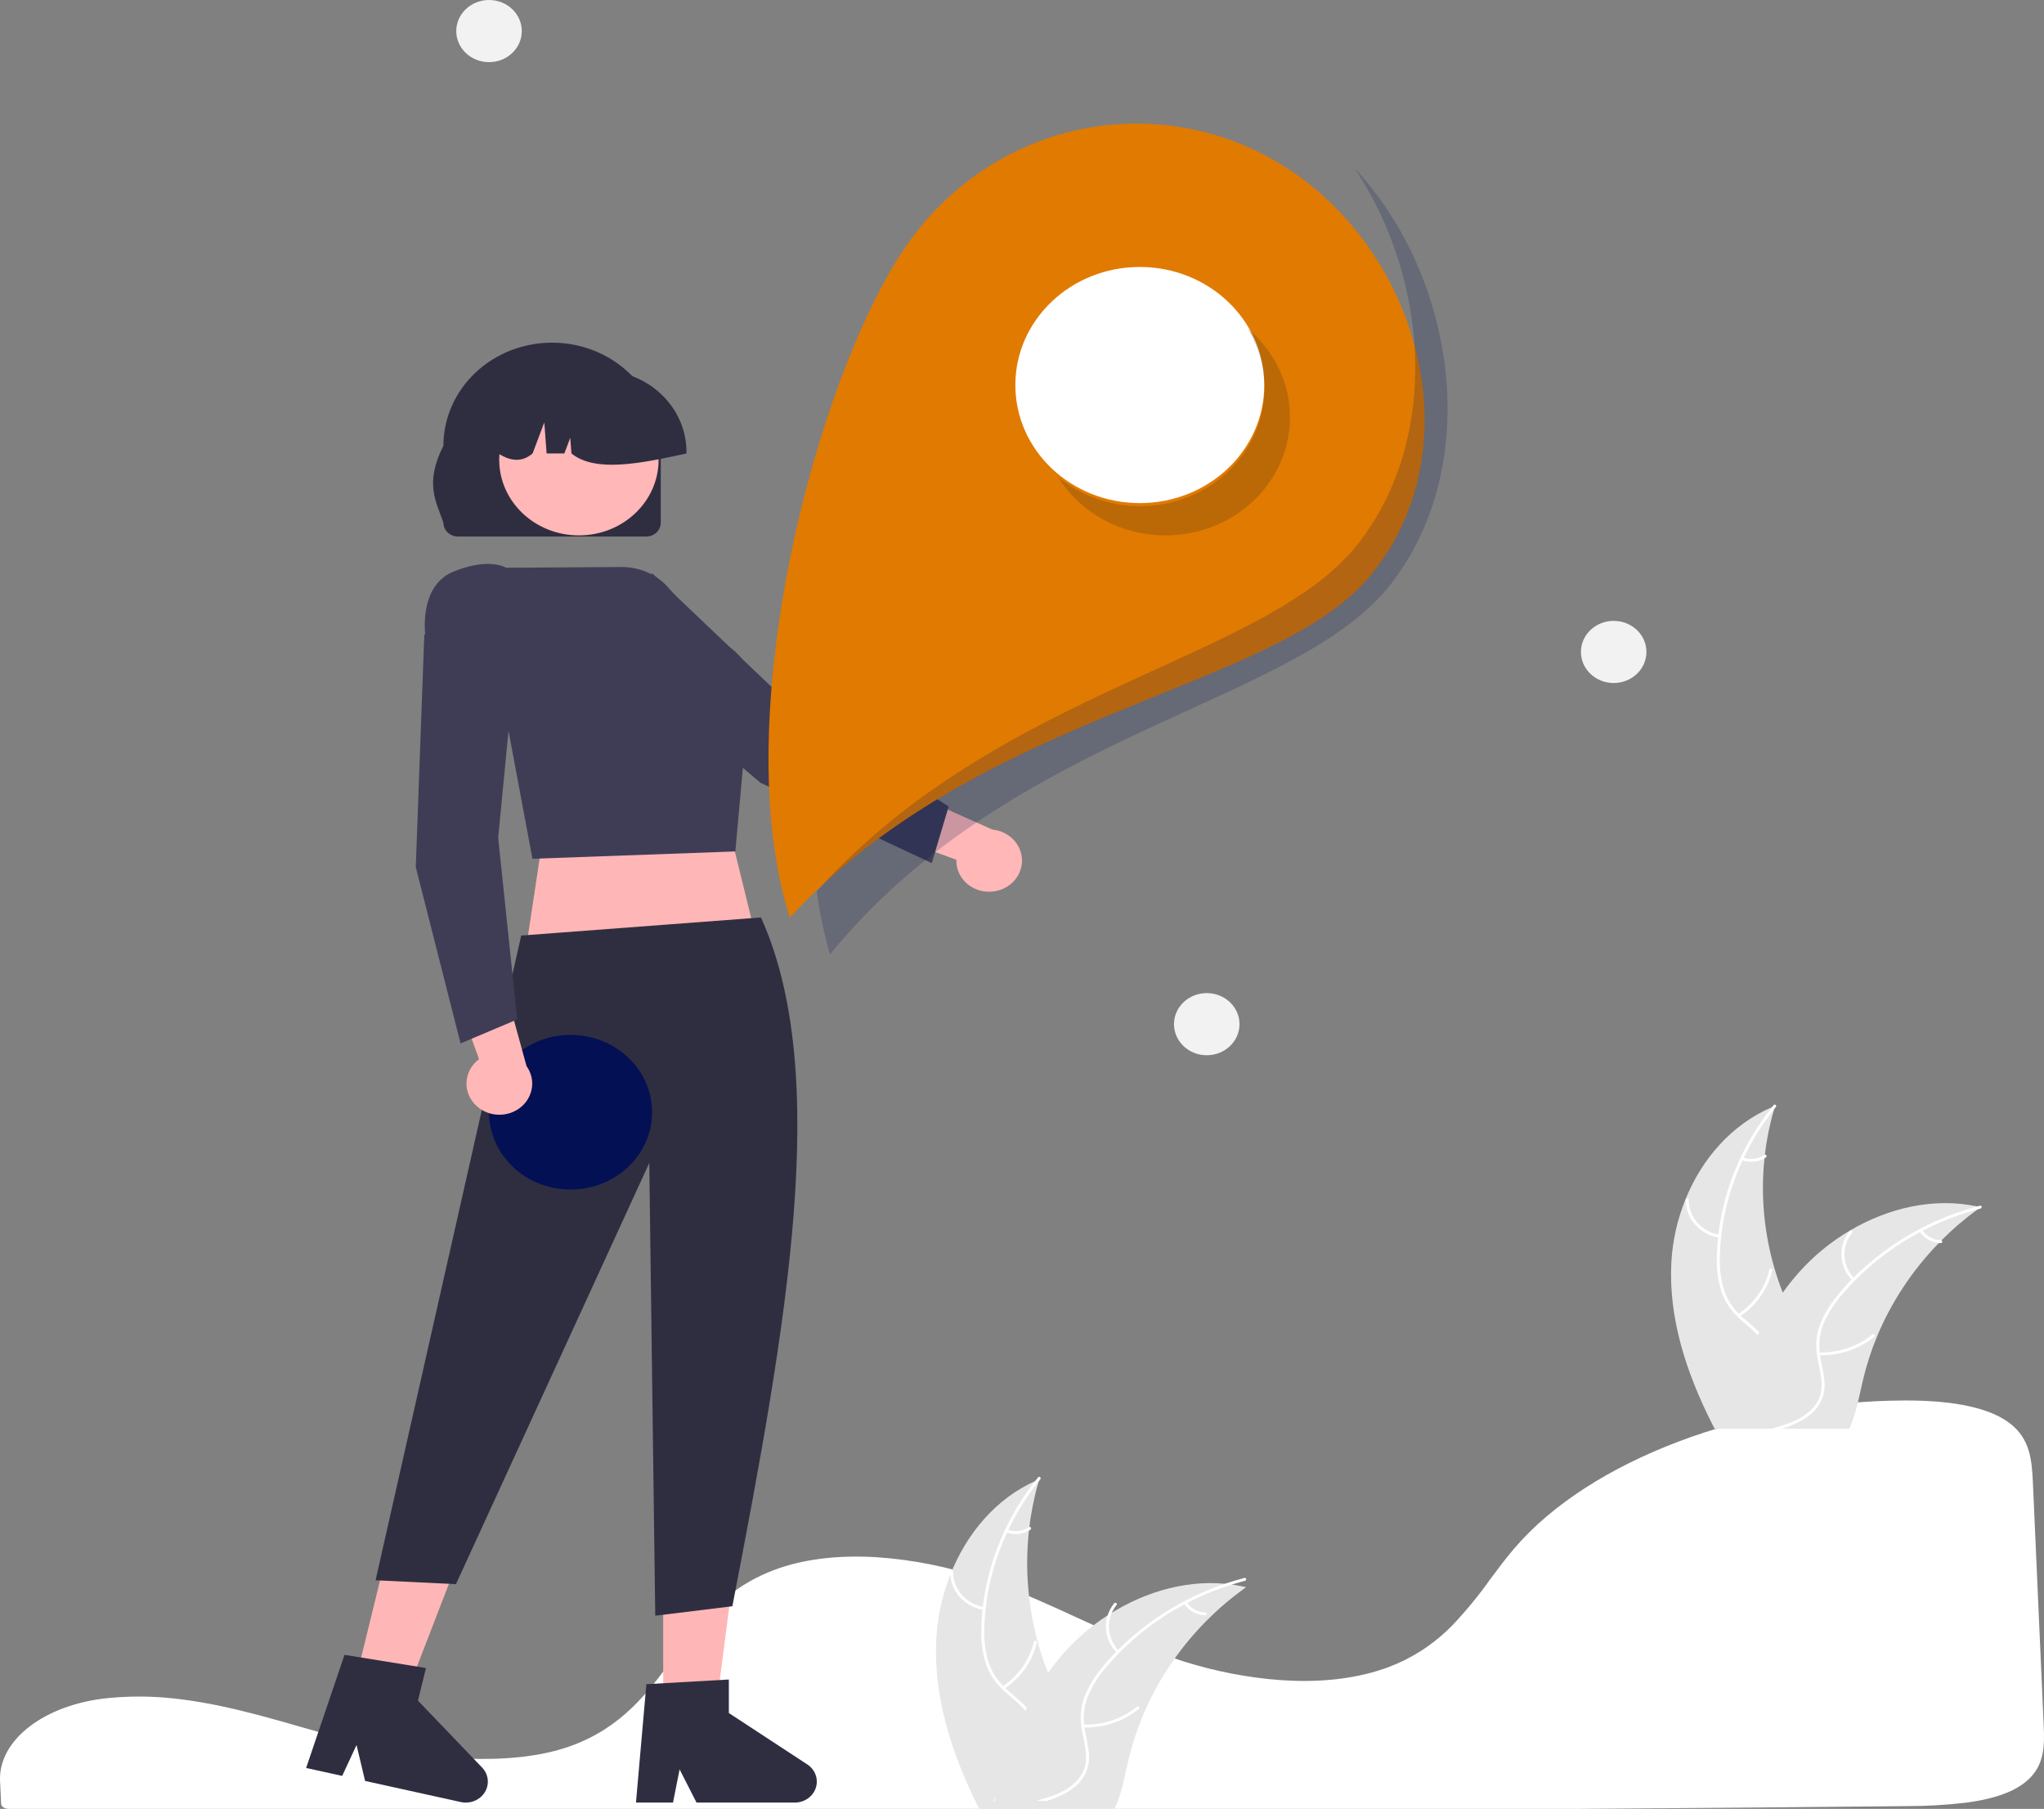 <svg width="616" height="545" viewBox="0 0 616 545" fill="none" xmlns="http://www.w3.org/2000/svg">
<rect x="0" y="0" width="616" height="545" fill="#808080" stroke="none"/>
<g clip-path="url(#clip0_82_5345)">
<path d="M41.97 511.162C39.008 511.162 36.041 511.296 33.143 511.565L32.721 511.603C13.499 513.459 -0.561 524.222 0.017 536.64L0.129 538.886C0.203 540.305 0.281 541.831 0.346 543.524C0.381 544.359 1.424 545 2.723 545H475.542C508.878 544.779 542.094 544.501 574.26 544.173C580.297 544.187 586.328 543.846 592.321 543.152C601.26 541.997 607.464 539.707 611.29 536.152H611.292C616.049 531.743 616.199 526.192 615.912 519.92C615.325 507.255 614.744 493.95 614.164 480.686C613.652 468.996 613.142 457.337 612.632 446.175C612.316 439.55 611.615 433.703 606.212 429.235C600.356 424.402 589.675 421.952 574.467 421.952C574.283 421.952 574.1 421.952 573.914 421.953C526.252 422.138 479.025 440.031 456.399 466.478C453.793 469.523 451.365 472.783 449.017 475.937C445.585 480.778 441.796 485.383 437.68 489.719C435.394 492.055 432.888 494.189 430.191 496.092C430.008 496.231 429.797 496.379 429.575 496.52C429.066 496.882 428.535 497.231 428.016 497.542C425.018 499.438 421.816 501.027 418.465 502.283L418.131 502.405C417.879 502.504 417.605 502.602 417.332 502.692C415.401 503.368 413.432 503.942 411.434 504.413C402.809 506.489 393.001 506.986 382.285 505.89C372.388 504.845 362.658 502.68 353.303 499.442C343.379 496.018 334.091 491.749 325.108 487.621C321.162 485.807 317.081 483.932 313.005 482.155C312.239 481.82 311.486 481.494 310.721 481.167C305.743 479.049 301.23 477.299 296.924 475.819C286.347 472.155 275.279 469.917 264.046 469.17C252.192 468.462 241.746 469.798 233.005 473.133C230.577 474.058 228.229 475.162 225.984 476.436C215.63 482.306 209.248 490.969 203.076 499.347C195.399 509.768 187.46 520.545 171.783 526.131C153.694 532.583 127.29 529.903 108.609 525.241C102.736 523.775 96.87 522.089 91.196 520.458C88.905 519.799 86.612 519.144 84.318 518.494C79.809 517.223 76.119 516.25 72.705 515.427L71.625 515.165C71.024 515.023 70.423 514.88 69.811 514.745C65.756 513.815 61.98 513.084 58.261 512.509L57.382 512.368C55.618 512.115 53.969 511.904 52.351 511.726L51.705 511.656C48.472 511.324 45.222 511.16 41.97 511.162Z" fill="white"/>
<path d="M299.457 268.581C298.034 268.776 296.582 268.672 295.205 268.278C293.828 267.883 292.559 267.207 291.487 266.298C290.415 265.388 289.567 264.266 289.001 263.012C288.436 261.758 288.167 260.401 288.214 259.038L255.572 247.141L270.351 237.115L299.082 249.949C301.493 250.176 303.732 251.233 305.375 252.921C307.018 254.609 307.952 256.811 307.998 259.107C308.044 261.404 307.2 263.638 305.625 265.384C304.051 267.13 301.856 268.267 299.456 268.581L299.457 268.581Z" fill="#FFB7B7"/>
<path d="M280.805 260.047L285.901 242.997L285.65 242.835L237.91 212.079L196.642 172.809L172.603 181.917L174.181 189.133L174.284 189.222L229.153 235.83L229.203 235.854L280.805 260.047Z" fill="#3F3D56"/>
<path d="M231.899 298.991L158.015 289.169L164.517 246.173H218.911L231.899 298.991Z" fill="#FFB6B6"/>
<path d="M106.358 509.526L121.514 512.866L142.312 459.015L119.943 454.085L106.358 509.526Z" fill="#FFB6B6"/>
<path d="M92.257 532.667L103.126 535.063L107.45 525.758L110.034 536.585L138.861 542.938C140.243 543.243 141.691 543.121 142.994 542.589C144.298 542.058 145.388 541.146 146.106 539.985C146.823 538.825 147.131 537.477 146.984 536.139C146.837 534.801 146.243 533.542 145.288 532.547L125.963 512.396L128.373 502.558L103.824 498.592L92.257 532.667Z" fill="#2F2E41"/>
<path d="M199.874 517.535H215.434L222.838 460.618H199.874V517.535Z" fill="#FFB6B6"/>
<path d="M191.662 543.103H202.82L204.812 533.112L209.913 543.103H239.508C240.927 543.103 242.308 542.673 243.451 541.876C244.594 541.079 245.438 539.956 245.86 538.672C246.282 537.387 246.26 536.009 245.797 534.737C245.335 533.465 244.456 532.367 243.288 531.602L219.655 516.123V506.022L194.797 507.429L191.662 543.103Z" fill="#2F2E41"/>
<path d="M157.08 281.873L229.335 276.422C250.657 323.658 237.1 399.065 220.714 483.951L197.474 486.801L195.671 350.398L137.411 477.293L113.19 476.119L157.08 281.873Z" fill="#2F2E41"/>
<path d="M199.139 157.488V134.305C199.139 126.066 195.688 118.164 189.545 112.338C183.402 106.513 175.071 103.24 166.383 103.24C157.696 103.24 149.365 106.513 143.222 112.338C137.079 118.164 133.628 126.066 133.628 134.305C127.855 145.714 131.466 151.138 133.628 157.488C133.63 158.593 134.094 159.653 134.918 160.435C135.742 161.217 136.86 161.657 138.026 161.659H194.739C195.905 161.657 197.023 161.218 197.848 160.436C198.673 159.654 199.137 158.594 199.139 157.488Z" fill="#2F2E41"/>
<path d="M174.467 161.309C187.73 161.309 198.482 151.112 198.482 138.533C198.482 125.954 187.73 115.757 174.467 115.757C161.203 115.757 150.451 125.954 150.451 138.533C150.451 151.112 161.203 161.309 174.467 161.309Z" fill="#FFB7B7"/>
<path d="M206.888 136.159C206.88 129.644 204.148 123.398 199.29 118.791C194.433 114.184 187.847 111.593 180.977 111.585H176.088C169.218 111.593 162.632 114.184 157.775 118.791C152.917 123.398 150.185 129.644 150.177 136.159V136.623C153.839 138.997 157.315 139.344 160.509 136.623L164.033 127.265L164.738 136.623H170.078L171.858 131.901L172.214 136.623C179.428 142.449 193.068 139.657 206.888 136.623V136.159Z" fill="#2F2E41"/>
<path d="M160.463 258.74L221.609 256.533L225.027 218.596C227.662 211.653 227.705 205.686 225.153 200.875C222.958 196.921 219.271 193.898 214.827 192.411L201.448 177.086C199.727 175.116 197.566 173.533 195.121 172.452C192.676 171.371 190.008 170.819 187.311 170.835L152.545 171.06C151.708 170.583 146.625 168.133 136.6 172.252C125.728 176.721 128.252 192.247 128.28 192.403L128.305 192.549L128.424 192.648L151.548 211.12L160.463 258.74Z" fill="#3F3D56"/>
<path d="M412.021 174.523C382.864 208.207 295.14 214.631 238.038 276.461C218.895 216.697 246.014 113.533 273.041 74.192C286.02 55.299 305.789 42.466 327.998 38.514C350.207 34.563 373.038 39.818 391.468 53.123C429.846 80.829 443.175 138.531 412.021 174.523Z" fill="#E17A01"/>
<path d="M343.505 151.583C364.222 151.583 381.016 135.655 381.016 116.008C381.016 96.36 364.222 80.433 343.505 80.433C322.788 80.433 305.994 96.36 305.994 116.008C305.994 135.655 322.788 151.583 343.505 151.583Z" fill="white"/>
<path d="M171.953 358.406C185.522 358.406 196.522 347.973 196.522 335.105C196.522 322.236 185.522 311.804 171.953 311.804C158.384 311.804 147.384 322.236 147.384 335.105C147.384 347.973 158.384 358.406 171.953 358.406Z" fill="#031054"/>
<path d="M143.846 333.419C142.776 332.508 141.929 331.385 141.366 330.13C140.803 328.875 140.537 327.518 140.586 326.154C140.636 324.791 141 323.455 141.652 322.239C142.305 321.023 143.231 319.958 144.364 319.119L133.073 287.731L150.665 292.065L158.682 321.205C160.044 323.105 160.624 325.413 160.311 327.692C159.998 329.97 158.815 332.061 156.985 333.567C155.155 335.073 152.807 335.89 150.384 335.863C147.961 335.836 145.633 334.967 143.842 333.42L143.846 333.419Z" fill="#FFB7B7"/>
<path d="M138.802 314.372L155.87 307.158L150.136 252.405L155.476 197.194L132.687 185.53L127.859 191.304V191.435L125.301 261.251L125.314 261.303L138.802 314.372Z" fill="#3F3D56"/>
<path d="M545.78 418.224C544.588 422.469 541.453 426.003 537.669 428.578C537.052 428.999 536.418 429.389 535.777 429.756C535.579 429.865 535.382 429.982 535.176 430.083C534.954 430.208 534.732 430.325 534.51 430.435H516.715C516.394 429.818 516.082 429.194 515.769 428.578C508.143 413.379 502.787 396.979 503.7 380.275C504.063 373.795 505.498 367.411 507.954 361.355C512.84 349.285 521.758 338.838 534.024 333.579C534.329 333.446 534.65 333.314 534.962 333.189C534.863 333.524 534.765 333.852 534.666 334.188C533.35 338.684 532.42 343.273 531.885 347.912C531.836 348.27 531.795 348.629 531.762 348.996C530.593 360.182 531.631 371.477 534.822 382.303C534.831 382.327 534.839 382.358 534.847 382.381C535.546 384.777 536.358 387.135 537.282 389.458C538.006 391.291 538.788 393.101 539.643 394.88C543.214 402.347 548.002 410.305 545.78 418.224Z" fill="#E6E6E6"/>
<path d="M535.184 333.54C535.012 333.759 534.839 333.969 534.666 334.188C531.053 338.729 527.984 343.638 525.518 348.825C525.386 349.082 525.263 349.34 525.156 349.605C521.776 356.847 519.606 364.543 518.723 372.418C518.713 372.472 518.708 372.527 518.706 372.582C518.5 374.423 518.377 376.28 518.328 378.137C518.145 381.618 518.542 385.104 519.504 388.467C520.382 391.214 521.919 393.73 523.996 395.817C524.202 396.027 524.407 396.238 524.629 396.441C524.794 396.605 524.975 396.769 525.148 396.925C526.81 398.43 528.628 399.827 530.191 401.442C530.907 402.166 531.554 402.95 532.124 403.783C533.033 405.179 533.621 406.742 533.848 408.369C534.075 409.996 533.936 411.651 533.44 413.223C532.321 417.171 529.763 420.503 527.147 423.678C525.839 425.27 524.49 426.877 523.321 428.578C522.894 429.186 522.499 429.803 522.137 430.435H521.1C521.446 429.803 521.824 429.186 522.235 428.578C525.238 424.092 529.508 420.237 531.721 415.299C533.218 411.967 533.671 408.191 531.779 404.922C531.224 403.971 530.553 403.086 529.779 402.285C528.274 400.67 526.472 399.289 524.835 397.83C524.424 397.463 524.021 397.089 523.634 396.698C521.584 394.723 520.002 392.356 518.994 389.754C517.853 386.451 517.313 382.986 517.398 379.51C517.398 377.295 517.522 375.063 517.752 372.847C517.777 372.566 517.809 372.278 517.842 371.989C519.525 358.046 525.112 344.783 534.024 333.579C534.189 333.361 534.362 333.15 534.535 332.939C534.888 332.503 535.538 333.111 535.184 333.54Z" fill="white"/>
<path d="M518.174 372.921C515.325 372.467 512.738 371.067 510.877 368.972C509.015 366.876 507.999 364.221 508.011 361.481C508.012 361.369 508.06 361.262 508.143 361.183C508.226 361.103 508.338 361.058 508.456 361.055C508.573 361.053 508.688 361.094 508.774 361.17C508.861 361.246 508.913 361.35 508.92 361.462C508.904 364.014 509.85 366.487 511.588 368.435C513.326 370.383 515.741 371.678 518.397 372.085C518.974 372.175 518.748 373.01 518.174 372.921Z" fill="white"/>
<path d="M523.768 395.973C528.609 392.764 531.997 387.942 533.256 382.469C533.38 381.927 534.261 382.139 534.137 382.68C532.816 388.373 529.279 393.384 524.234 396.713C523.752 397.03 523.289 396.289 523.768 395.973Z" fill="white"/>
<path d="M525.246 348.733C526.31 349.127 527.46 349.263 528.593 349.131C529.727 348.999 530.808 348.602 531.739 347.975C532.216 347.652 532.679 348.394 532.205 348.715C531.173 349.403 529.978 349.84 528.726 349.989C527.474 350.138 526.203 349.993 525.023 349.569C524.909 349.538 524.811 349.466 524.75 349.369C524.688 349.272 524.668 349.156 524.694 349.046C524.724 348.935 524.799 348.84 524.902 348.782C525.005 348.723 525.129 348.706 525.246 348.733Z" fill="white"/>
<path d="M596.902 363.711C596.614 363.922 596.317 364.132 596.03 364.351C592.124 367.186 588.467 370.317 585.096 373.713C584.833 373.971 584.57 374.236 584.315 374.501L584.306 374.509C576.313 382.738 569.993 392.298 565.665 402.706L565.64 402.776C565.632 402.8 565.623 402.815 565.615 402.839C563.899 407.005 562.516 411.287 561.477 415.65C560.473 419.91 559.651 424.474 558.079 428.578C557.841 429.21 557.578 429.834 557.298 430.435H520.722C520.845 429.818 520.977 429.194 521.108 428.578C522.969 419.537 525.877 410.72 529.779 402.285C529.911 402.004 530.043 401.723 530.191 401.442C532.205 397.274 534.574 393.269 537.274 389.466L537.275 389.463L537.276 389.46L537.279 389.459L537.282 389.458C538.765 387.383 540.357 385.38 542.054 383.458C546.454 378.494 551.651 374.218 557.454 370.788C557.487 370.764 557.528 370.749 557.561 370.725C569.112 363.93 582.801 360.692 595.89 363.493H595.898C596.235 363.563 596.564 363.633 596.902 363.711Z" fill="#E6E6E6"/>
<path d="M596.86 364.124C596.581 364.195 596.301 364.273 596.03 364.351C590.264 365.913 584.699 368.077 579.436 370.803C579.173 370.936 578.91 371.076 578.646 371.216C571.374 375.066 564.772 379.958 559.075 385.721C559.07 385.725 559.067 385.73 559.067 385.736C559.001 385.799 558.927 385.869 558.869 385.931C557.553 387.273 556.286 388.67 555.085 390.105C552.735 392.782 550.842 395.791 549.474 399.023C548.429 401.717 548.06 404.605 548.396 407.457C548.421 407.746 548.462 408.027 548.503 408.316C548.536 408.542 548.569 408.768 548.61 409.002C549.153 412.131 550.091 415.267 549.828 418.458C549.668 420.093 549.144 421.678 548.292 423.107C547.44 424.537 546.278 425.779 544.884 426.752C543.936 427.447 542.922 428.058 541.856 428.578C540.332 429.323 538.744 429.944 537.109 430.434H533.876C534.312 430.317 534.74 430.2 535.176 430.083C536.723 429.669 538.243 429.167 539.725 428.578C540.573 428.242 541.397 427.856 542.194 427.423C545.501 425.621 548.257 422.859 548.832 419.168C549.334 415.938 548.364 412.708 547.788 409.548C547.689 409.002 547.598 408.464 547.549 407.925C547.156 405.189 547.395 402.405 548.248 399.764C549.432 396.471 551.202 393.394 553.481 390.667C554.89 388.892 556.395 387.186 557.989 385.557C558.186 385.346 558.392 385.135 558.606 384.925C564.423 379.121 571.139 374.194 578.523 370.311H578.531C584.021 367.413 589.846 365.125 595.89 363.492H595.898C596.169 363.414 596.449 363.336 596.721 363.266C597.288 363.126 597.42 363.976 596.86 364.124Z" fill="white"/>
<path d="M558.28 385.853C556.293 383.863 555.117 381.269 554.961 378.532C554.805 375.796 555.679 373.096 557.428 370.915C557.784 370.475 558.521 370.978 558.166 371.419C556.533 373.447 555.719 375.962 555.869 378.51C556.02 381.058 557.127 383.47 558.988 385.312C559.393 385.713 558.682 386.251 558.28 385.853Z" fill="white"/>
<path d="M548.111 407.453C554.014 407.655 559.78 405.739 564.26 402.088C564.704 401.726 565.273 402.398 564.83 402.76C560.16 406.551 554.156 408.533 548.014 408.31C547.428 408.288 547.529 407.431 548.111 407.453Z" fill="white"/>
<path d="M579.282 370.578C579.882 371.5 580.713 372.266 581.702 372.807C582.691 373.349 583.807 373.649 584.948 373.68C585.534 373.695 585.432 374.552 584.85 374.537C583.589 374.497 582.358 374.164 581.264 373.568C580.17 372.972 579.246 372.131 578.574 371.118C578.502 371.028 578.469 370.915 578.482 370.802C578.495 370.69 578.553 370.586 578.643 370.512C578.737 370.441 578.857 370.408 578.977 370.42C579.096 370.433 579.206 370.489 579.282 370.578Z" fill="white"/>
<path d="M323.938 532.531C322.754 536.865 319.643 540.475 315.887 543.104C315.275 543.534 314.646 543.932 314.009 544.307C313.813 544.418 313.617 544.538 313.413 544.641C313.192 544.769 312.972 544.888 312.751 545H295.09C294.771 544.371 294.461 543.733 294.151 543.104C286.581 527.583 281.266 510.836 282.172 493.778C282.532 487.162 283.956 480.642 286.394 474.458C291.244 462.132 300.095 451.464 312.27 446.094C312.572 445.959 312.89 445.823 313.201 445.696C313.103 446.038 313.005 446.373 312.907 446.716C311.6 451.307 310.677 455.994 310.147 460.73C310.098 461.097 310.057 461.463 310.024 461.838C308.864 473.261 309.894 484.795 313.062 495.85C313.07 495.874 313.078 495.906 313.086 495.93C313.78 498.375 314.586 500.784 315.503 503.156C316.222 505.028 316.997 506.877 317.847 508.693C321.39 516.318 326.143 524.444 323.938 532.531Z" fill="#E6E6E6"/>
<path d="M313.522 445.691C313.349 445.909 313.176 446.12 313.004 446.338C309.39 450.88 306.322 455.789 303.856 460.975C303.724 461.232 303.6 461.49 303.494 461.755C300.114 468.997 297.944 476.694 297.06 484.569C297.051 484.623 297.045 484.678 297.044 484.732C296.838 486.574 296.715 488.431 296.665 490.288C296.482 493.768 296.879 497.254 297.842 500.618C298.719 503.364 300.257 505.88 302.334 507.967C302.539 508.178 302.745 508.388 302.967 508.591C303.132 508.755 303.313 508.919 303.485 509.075C305.147 510.581 306.965 511.977 308.528 513.592C309.245 514.317 309.892 515.1 310.462 515.933C311.371 517.329 311.959 518.893 312.185 520.52C312.412 522.147 312.273 523.801 311.778 525.374C310.659 529.322 308.101 532.653 305.484 535.829C304.176 537.42 302.827 539.027 301.659 540.728C301.231 541.337 300.836 541.953 300.474 542.585H299.438C299.783 541.953 300.162 541.337 300.573 540.728C303.576 536.242 307.846 532.388 310.059 527.449C311.556 524.118 312.008 520.341 310.116 517.072C309.562 516.122 308.891 515.236 308.117 514.435C306.612 512.82 304.81 511.439 303.173 509.98C302.761 509.613 302.358 509.239 301.972 508.849C299.922 506.874 298.34 504.506 297.332 501.905C296.19 498.601 295.65 495.137 295.736 491.661C295.736 489.445 295.859 487.213 296.09 484.998C296.114 484.717 296.147 484.428 296.18 484.139C297.862 470.196 303.45 456.934 312.362 445.73C312.527 445.511 312.699 445.301 312.872 445.09C313.226 444.653 313.876 445.261 313.522 445.691Z" fill="white"/>
<path d="M296.512 485.072C293.663 484.618 291.076 483.218 289.214 481.122C287.352 479.027 286.337 476.372 286.348 473.632C286.35 473.52 286.397 473.413 286.48 473.334C286.563 473.254 286.675 473.209 286.793 473.206C286.911 473.204 287.025 473.245 287.112 473.321C287.198 473.396 287.25 473.501 287.257 473.613C287.241 476.164 288.188 478.637 289.926 480.586C291.663 482.534 294.078 483.828 296.734 484.236C297.311 484.325 297.086 485.16 296.512 485.072Z" fill="white"/>
<path d="M302.105 508.124C306.946 504.915 310.334 500.093 311.593 494.62C311.718 494.078 312.598 494.289 312.474 494.831C311.153 500.524 307.617 505.535 302.571 508.864C302.09 509.181 301.627 508.439 302.105 508.124Z" fill="white"/>
<path d="M303.583 460.884C304.647 461.277 305.798 461.414 306.931 461.281C308.064 461.149 309.146 460.752 310.077 460.125C310.554 459.803 311.016 460.545 310.543 460.865C309.51 461.553 308.316 461.99 307.064 462.139C305.812 462.288 304.541 462.144 303.361 461.719C303.246 461.688 303.148 461.617 303.087 461.519C303.026 461.422 303.006 461.307 303.032 461.196C303.062 461.085 303.136 460.991 303.24 460.932C303.343 460.874 303.466 460.856 303.583 460.884Z" fill="white"/>
<path d="M375.537 478.199C375.249 478.409 374.953 478.62 374.665 478.839C370.759 481.673 367.103 484.805 363.732 488.201C363.468 488.459 363.205 488.724 362.95 488.989L362.942 488.997C354.949 497.226 348.629 506.786 344.3 517.194L344.275 517.264C344.267 517.287 344.259 517.303 344.251 517.326C342.535 521.493 341.152 525.775 340.113 530.138C339.109 534.397 338.286 538.962 336.715 543.066C336.476 543.698 336.213 544.322 335.933 544.923H299.357C299.481 544.306 299.612 543.682 299.744 543.066C301.604 534.025 304.512 525.207 308.415 516.772C308.546 516.492 308.678 516.211 308.826 515.93C310.841 511.762 313.21 507.757 315.909 503.954L315.91 503.951L315.912 503.948L315.914 503.946L315.918 503.946C317.4 501.871 318.993 499.868 320.689 497.946C325.089 492.981 330.286 488.705 336.09 485.275C336.123 485.252 336.164 485.236 336.197 485.213C347.747 478.417 361.436 475.179 374.525 477.98H374.533C374.871 478.051 375.2 478.121 375.537 478.199Z" fill="#E6E6E6"/>
<path d="M375.198 476.275C374.918 476.345 374.639 476.423 374.367 476.501C368.601 478.063 363.036 480.227 357.774 482.953C357.51 483.086 357.247 483.226 356.984 483.367C349.711 487.216 343.109 492.109 337.412 497.871C337.408 497.875 337.405 497.881 337.404 497.887C337.338 497.949 337.264 498.019 337.207 498.082C335.891 499.424 334.624 500.82 333.423 502.256C331.073 504.932 329.18 507.942 327.812 511.174C326.766 513.867 326.397 516.755 326.734 519.608C326.759 519.896 326.8 520.177 326.841 520.466C326.874 520.692 326.907 520.918 326.948 521.152C327.491 524.281 328.429 527.418 328.166 530.609C328.005 532.244 327.482 533.828 326.63 535.258C325.778 536.687 324.616 537.929 323.221 538.902C322.273 539.597 321.26 540.209 320.194 540.728C318.67 541.473 317.082 542.094 315.447 542.585H312.214C312.65 542.468 313.078 542.351 313.514 542.234C315.061 541.82 316.58 541.317 318.063 540.728C318.91 540.392 319.734 540.006 320.531 539.573C323.838 537.771 326.594 535.009 327.17 531.319C327.672 528.089 326.701 524.859 326.125 521.699C326.027 521.153 325.936 520.614 325.887 520.076C325.494 517.34 325.733 514.555 326.586 511.915C327.77 508.621 329.539 505.544 331.818 502.818C333.228 501.042 334.733 499.336 336.327 497.707C336.524 497.497 336.73 497.286 336.944 497.075C342.76 491.272 349.477 486.344 356.861 482.462H356.869C362.359 479.563 368.184 477.275 374.227 475.643H374.236C374.507 475.565 374.787 475.487 375.058 475.416C375.626 475.276 375.757 476.126 375.198 476.275Z" fill="white"/>
<path d="M336.618 498.003C334.631 496.014 333.454 493.419 333.298 490.683C333.142 487.947 334.017 485.247 335.766 483.066C336.121 482.625 336.859 483.129 336.503 483.569C334.871 485.598 334.056 488.113 334.207 490.66C334.358 493.208 335.464 495.621 337.326 497.463C337.73 497.864 337.02 498.402 336.618 498.003Z" fill="white"/>
<path d="M326.449 519.603C332.352 519.805 338.118 517.89 342.598 514.239C343.041 513.877 343.611 514.548 343.168 514.91C338.498 518.701 332.494 520.683 326.352 520.46C325.766 520.438 325.867 519.582 326.449 519.603Z" fill="white"/>
<path d="M357.62 482.728C358.219 483.65 359.051 484.416 360.04 484.957C361.029 485.499 362.144 485.799 363.286 485.831C363.871 485.845 363.77 486.702 363.188 486.688C361.927 486.647 360.696 486.314 359.602 485.718C358.507 485.122 357.584 484.281 356.912 483.268C356.84 483.178 356.807 483.065 356.82 482.953C356.833 482.84 356.89 482.736 356.981 482.663C357.075 482.592 357.195 482.559 357.314 482.571C357.434 482.583 357.544 482.64 357.62 482.728Z" fill="white"/>
<path d="M363.678 317.936C369.13 317.936 373.55 313.744 373.55 308.573C373.55 303.403 369.13 299.211 363.678 299.211C358.225 299.211 353.805 303.403 353.805 308.573C353.805 313.744 358.225 317.936 363.678 317.936Z" fill="#F2F2F2"/>
<path d="M486.315 205.787C491.767 205.787 496.187 201.595 496.187 196.425C496.187 191.254 491.767 187.062 486.315 187.062C480.863 187.062 476.443 191.254 476.443 196.425C476.443 201.595 480.863 205.787 486.315 205.787Z" fill="#F2F2F2"/>
<path d="M147.377 18.725C152.829 18.725 157.249 14.533 157.249 9.363C157.249 4.192 152.829 0 147.377 0C141.925 0 137.505 4.192 137.505 9.363C137.505 14.533 141.925 18.725 147.377 18.725Z" fill="#F2F2F2"/>
<path opacity="0.2" d="M375.959 98.976C380.457 106.267 382.071 114.838 380.513 123.155C378.956 131.472 374.328 138.992 367.458 144.369C360.589 149.745 351.926 152.628 343.02 152.501C334.115 152.373 325.547 149.244 318.852 143.674C321.593 148.126 325.322 151.96 329.78 154.91C334.238 157.86 339.319 159.856 344.671 160.76C350.023 161.663 355.518 161.453 360.775 160.143C366.033 158.833 370.928 156.455 375.121 153.173C379.313 149.892 382.704 145.785 385.057 141.138C387.411 136.491 388.671 131.414 388.751 126.259C388.831 121.104 387.728 115.994 385.519 111.283C383.311 106.572 380.049 102.373 375.959 98.976Z" fill="#231F20"/>
<path opacity="0.2" d="M408.244 50.698C430.384 83.802 434.203 131.378 409.671 163.349C382.261 199.071 301.656 206.868 246.124 268.564C247.048 274.998 248.383 281.344 250.117 287.551C305.677 219.685 391.034 212.633 419.403 175.662C447.183 139.459 438.609 83.248 408.244 50.698Z" fill="#031054"/>
</g>
<defs>
<clipPath id="clip0_82_5345">
<rect width="616" height="545" fill="white"/>
</clipPath>
</defs>
</svg>
